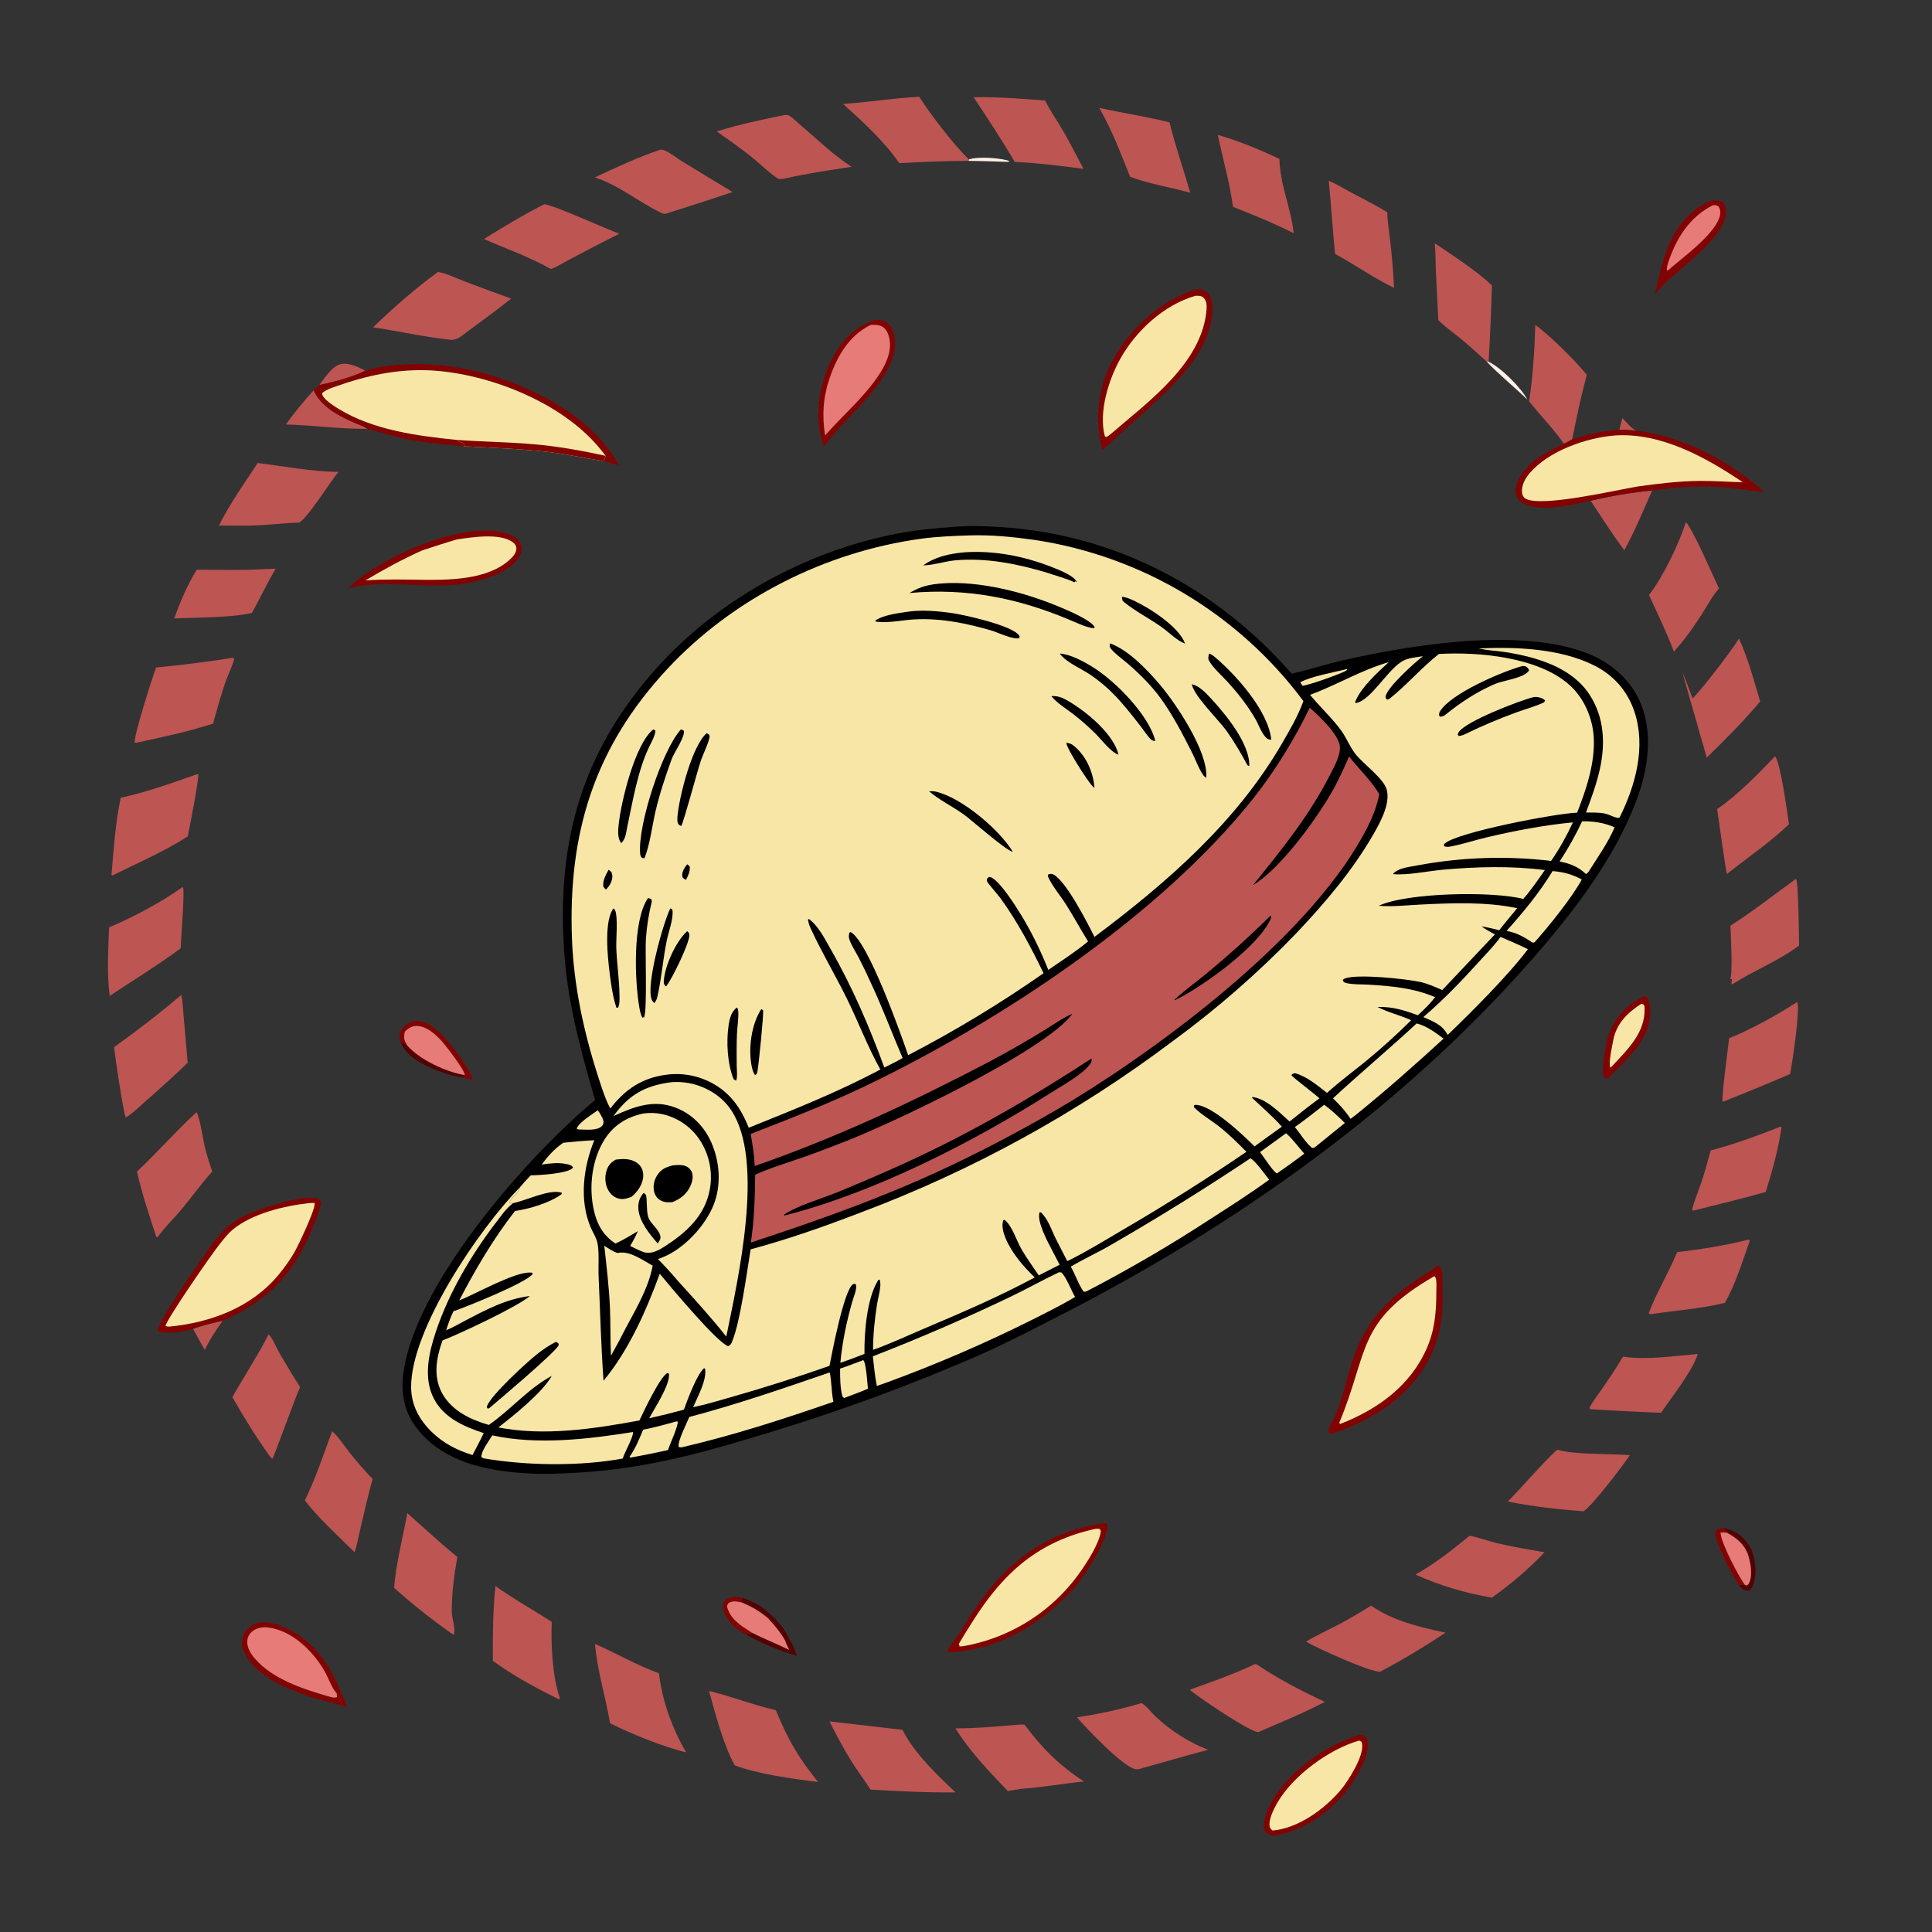 <?xml version="1.0" encoding="utf-8" ?>
<svg xmlns="http://www.w3.org/2000/svg" xmlns:xlink="http://www.w3.org/1999/xlink" width="200" height="200">
	<rect width="100%" height="100%" fill="#333333" stroke="none"/>
	<path fill="#FEFEFE" fill-opacity="0" transform="scale(0.195 0.195)" d="M0 0L1024 0L1024 1024L0 1024L0 0Z"/>
	<path fill="#BD5553" transform="scale(0.195 0.195)" d="M859.666 228.095L861.272 221.915C863.152 223.818 866.121 227.733 868.654 228.565C865.625 228.529 862.749 227.996 859.666 228.095Z"/>
	<path fill="#FCF0E9" transform="scale(0.195 0.195)" d="M514.409 84.62C519.32 82.958 531.85 83.81 536.628 85.733L535.795 85.507L535.163 85.943Q524.627 85.532 514.083 85.392L514.409 84.62Z"/>
	<path fill="#FCF0E9" transform="scale(0.195 0.195)" d="M789.111 191.838L790.26 192.042C796.776 195.125 807.405 205.653 810.811 212.092C803.674 205.223 795.919 199.044 789.111 191.838Z"/>
	<path fill="#530102" transform="scale(0.195 0.195)" d="M915.217 811.147C922.029 812.985 925.765 815.68 929.399 821.838L927.637 824.365C925.3 819.148 921.624 816.375 916.774 813.667L915.217 811.147Z"/>
	<path fill="#810402" transform="scale(0.195 0.195)" d="M181.219 898.996C182.615 901.321 183.44 903.835 184.354 906.375C178.963 904.649 173.582 903.213 168.073 901.917C168.137 901.806 168.222 901.704 168.265 901.583C168.488 900.955 168.455 900.571 168.814 899.964C169.108 900.018 169.406 900.055 169.696 900.126C170.734 900.382 171.277 900.643 172.348 900.401C172.619 900.34 172.888 900.268 173.158 900.202C175.025 900.663 177.096 901.631 178.899 900.931L178.792 899.049L180.353 900.761C180.628 900.159 180.913 899.582 181.219 898.996Z"/>
	<path fill="#530102" transform="scale(0.195 0.195)" d="M929.399 821.838C932.028 827.739 932.921 835.66 930.488 841.833C930.018 843.026 929.507 843.657 928.43 844.39C926.783 844.453 925.894 844.299 924.663 843.139C924.057 842.568 923.491 841.945 922.947 841.315L926.313 841.356L927.044 841.692C927.768 841.347 928.013 841.389 928.405 840.639C930.718 836.212 929.259 828.786 927.637 824.365L929.399 821.838Z"/>
	<path fill="#810402" transform="scale(0.195 0.195)" d="M396.356 867.823C393.053 866.285 389.766 863.938 387.433 861.147C385.43 858.749 383.451 855.01 384.033 851.758C384.256 850.518 384.715 849.567 385.806 848.874C388.166 847.374 391.489 847.65 394.071 848.222L393.659 850.661C391.456 850.268 388.892 849.619 386.893 850.977C386.176 851.464 386.22 852.017 385.994 852.799C386.799 857.191 390.533 860.948 394.094 863.414C395.731 864.548 397.432 865.584 399.082 866.699L398.576 867.695L396.929 867.35L396.356 867.823Z"/>
	<path fill="#530102" transform="scale(0.195 0.195)" d="M212.616 553.126L216.287 555.095C222.894 562.65 236.878 569.091 246.726 570.721L245.893 572.065C239.981 571.355 233.553 568.971 228.108 566.584C221.726 563.786 215.28 559.9 212.616 553.126Z"/>
	<path fill="#810402" transform="scale(0.195 0.195)" d="M922.947 841.315C918.547 834.201 914.089 825.576 911.37 817.662C910.776 815.932 910.186 814.303 911.025 812.569C912.281 811.35 913.57 811.347 915.217 811.147L916.774 813.667C915.681 813.624 914.243 813.363 913.228 813.755C913.319 813.904 913.456 814.033 913.502 814.201C913.574 814.463 913.529 814.745 913.575 815.012C914.509 820.441 922.957 836.879 926.313 841.356L922.947 841.315Z"/>
	<path fill="#BD5553" transform="scale(0.195 0.195)" d="M102.473 705.443C107.46 703.593 112.999 702.303 118.191 701.167C114.69 706.129 111.315 711.117 108.745 716.635C106.454 712.998 104.653 709.132 102.473 705.443Z"/>
	<path fill="#BD5553" transform="scale(0.195 0.195)" d="M169.541 204.406C172.351 200.774 176.12 194.416 180.89 193.306C184.824 192.391 190.551 194.82 193.876 196.82C186.645 200.36 177.415 202.731 169.541 204.406Z"/>
	<path fill="#810402" transform="scale(0.195 0.195)" d="M214.236 545.141C216.223 543.174 218.744 541.973 221.587 541.995C226.931 542.036 232.647 547.01 236.108 550.798C240.536 555.644 248.557 566.366 250.91 572.537L250.53 573.052C248.913 572.85 247.456 572.524 245.893 572.065L246.726 570.721C246.809 568.204 237.029 555.629 234.979 553.272C231.629 549.42 226.737 544.838 221.36 544.674C218.601 544.591 216.874 545.809 214.939 547.62C214.252 550.423 214.334 551.867 215.84 554.364L216.287 555.095L212.616 553.126C212.381 552.314 212.152 551.527 212.079 550.681C211.872 548.253 212.675 546.915 214.236 545.141Z"/>
	<path fill="#530102" transform="scale(0.195 0.195)" d="M394.071 848.222C397.602 849.618 403.547 851.721 406.102 854.634C411.184 858.477 416.314 863.837 418.753 869.822C420.765 872.236 421.945 876.137 423.148 879.016C414.156 876.508 404.398 872.51 396.356 867.823L396.929 867.35L398.576 867.695L399.082 866.699C405.59 870.013 412.387 872.643 418.927 875.852C418.255 874.301 417.256 872.554 416.82 870.942C414.327 866.554 411.325 863.046 407.963 859.303C403.489 855.421 399.122 852.907 393.659 850.661L394.071 848.222Z"/>
	<path fill="#E67B78" transform="scale(0.195 0.195)" d="M926.313 841.356C922.957 836.879 914.509 820.441 913.575 815.012C913.529 814.745 913.574 814.463 913.502 814.201C913.456 814.033 913.319 813.904 913.228 813.755C914.243 813.363 915.681 813.624 916.774 813.667C921.624 816.375 925.3 819.148 927.637 824.365C929.259 828.786 930.718 836.212 928.405 840.639C928.013 841.389 927.768 841.347 927.044 841.692L926.313 841.356Z"/>
	<path fill="#E67B78" transform="scale(0.195 0.195)" d="M399.082 866.699C397.432 865.584 395.731 864.548 394.094 863.414C390.533 860.948 386.799 857.191 385.994 852.799C386.22 852.017 386.176 851.464 386.893 850.977C388.892 849.619 391.456 850.268 393.659 850.661C399.122 852.907 403.489 855.421 407.963 859.303C411.325 863.046 414.327 866.554 416.82 870.942C417.256 872.554 418.255 874.301 418.927 875.852C412.387 872.643 405.59 870.013 399.082 866.699Z"/>
	<path fill="#BD5553" transform="scale(0.195 0.195)" d="M151.737 225.35C156.357 218.949 161.221 213.011 166.518 207.171C170.399 215.896 179.549 220.652 187.828 224.293C190.147 225.313 192.934 226.156 194.989 227.634C180.661 227.884 166.099 225.673 151.737 225.35Z"/>
	<path fill="#810402" transform="scale(0.195 0.195)" d="M168.073 901.917C154.796 897.594 136.543 890.947 129.836 877.522C128.42 874.688 127.849 871.52 128.965 868.479C130.015 865.617 132.426 863.264 135.237 862.125C140.433 860.019 146.78 861.975 151.662 864.187C166.61 870.96 175.478 884.043 181.219 898.996C180.913 899.582 180.628 900.159 180.353 900.761L178.792 899.049C178.633 898.86 178.469 898.673 178.313 898.481C175.891 895.51 174.375 890.848 172.44 887.433C166.413 876.802 155.529 865.969 142.92 864.057C139.785 863.582 136.57 863.988 134.019 865.994C132.521 867.172 131.555 868.807 131.323 870.708C130.892 874.243 132.876 877.613 135.066 880.212C144.234 891.089 159.998 896.326 173.158 900.202C172.888 900.268 172.619 900.34 172.348 900.401C171.277 900.643 170.734 900.382 169.696 900.126C169.406 900.055 169.108 900.018 168.814 899.964C168.455 900.571 168.488 900.955 168.265 901.583C168.222 901.704 168.137 901.806 168.073 901.917Z"/>
	<path fill="#E67B78" transform="scale(0.195 0.195)" d="M214.939 547.62C216.874 545.809 218.601 544.591 221.36 544.674C226.737 544.838 231.629 549.42 234.979 553.272C237.029 555.629 246.809 568.204 246.726 570.721C236.878 569.091 222.894 562.65 216.287 555.095L215.84 554.364C214.334 551.867 214.252 550.423 214.939 547.62Z"/>
	<path fill="#BD5553" transform="scale(0.195 0.195)" d="M844.425 265.799C854.992 263.363 866.276 261.381 877.071 260.414C872.388 271.088 867.868 281.83 862.319 292.093C855.905 283.664 850.275 274.625 844.425 265.799Z"/>
	<path fill="#810402" transform="scale(0.195 0.195)" d="M872.303 528.926C873.069 528.834 873.45 528.92 874.188 529.094C875.791 530.698 875.959 534.802 876.026 536.987C876.48 551.627 863.305 562.601 853.988 572.158C853.656 572.327 852.853 572.486 852.483 572.588L851.538 572.036C849.902 567.6 852.421 554.482 853.878 549.701C856.747 540.285 863.833 533.495 872.303 528.926Z"/>
	<path fill="#F8E6A6" transform="scale(0.195 0.195)" d="M871.264 532.909L872.453 533.174C872.872 533.901 873.035 534.026 873.067 534.899C873.558 548.528 863.857 557.22 855.343 566.483L854.893 566.739C853.752 564.687 855.938 554.69 856.483 551.955C858.228 543.205 864.111 537.557 871.264 532.909Z"/>
	<path fill="#810402" transform="scale(0.195 0.195)" d="M908.16 106.566C910.074 106.339 912.758 106.007 914.376 107.285C915.895 108.487 916.295 110.647 916.318 112.478C916.483 125.457 891.999 142.18 883.13 151.067L878.589 156.116C880.442 148.152 882.08 139.932 885.059 132.296C889.614 120.618 896.583 111.699 908.16 106.566Z"/>
	<path fill="#E67B78" transform="scale(0.195 0.195)" d="M909.447 108.899C910.872 108.867 911.102 108.92 912.349 109.609C913.099 111.004 913.387 112.031 913.19 113.631C912.055 122.842 894.749 135.666 887.634 141.664C886.88 142.465 886.228 143.06 885.29 143.639L884.823 143.24C884.886 141.693 885.25 140.336 885.749 138.88C890.134 126.077 897.136 115.025 909.447 108.899Z"/>
	<path fill="#810402" transform="scale(0.195 0.195)" d="M193.876 196.82C199.217 194.922 205.238 194.204 210.862 193.725C235.738 191.608 261.01 197.282 283.444 208.035C301.127 216.511 319.106 229.284 328.501 246.977L319.922 244.705C321.147 243.734 321.086 243.521 321.488 241.983C320.421 240.489 319.235 239.054 318.057 237.645C298.49 214.234 262.303 199.582 232.486 196.915C214.834 195.336 197.674 198.492 181.037 204.227C177.791 205.346 173.765 206.383 171.104 208.603C171.087 209.646 171.118 209.917 171.793 210.784C173.771 213.325 177.316 215.575 180.057 217.235C198.353 228.311 221.474 231.418 242.344 233.513C242.546 233.645 242.745 233.784 242.951 233.909C243.826 234.442 244.611 234.693 245.53 235.087C246.247 235.395 246.024 235.336 246.65 236.091L246.137 236.882C238.268 236.036 230.396 235.654 222.568 234.388C213.205 232.875 204.104 230.2 194.989 227.634C192.934 226.156 190.147 225.313 187.828 224.293C179.549 220.652 170.399 215.896 166.518 207.171C167.49 206.212 168.524 205.318 169.541 204.406C177.415 202.731 186.645 200.36 193.876 196.82Z"/>
	<path fill="#E67B78" transform="scale(0.195 0.195)" d="M173.158 900.202C159.998 896.326 144.234 891.089 135.066 880.212C132.876 877.613 130.892 874.243 131.323 870.708C131.555 868.807 132.521 867.172 134.019 865.994C136.57 863.988 139.785 863.582 142.92 864.057C155.529 865.969 166.413 876.802 172.44 887.433C174.375 890.848 175.891 895.51 178.313 898.481C178.469 898.673 178.633 898.86 178.792 899.049L178.899 900.931C177.096 901.631 175.025 900.663 173.158 900.202Z"/>
	<path fill="#BD5553" transform="scale(0.195 0.195)" d="M138.549 302.217L146.373 301.899C141.815 309.524 138.076 317.603 133.765 325.368C124.294 327.595 110.451 327.679 100.495 328.051L92.497 328.307C95.579 319.737 99.573 310.102 104.5 302.431C115.832 302.483 127.231 302.817 138.549 302.217Z"/>
	<path fill="#BD5553" transform="scale(0.195 0.195)" d="M646.497 71.631C656.418 74.312 669.791 79.848 679.208 84.368C679.4 97.792 685.453 110.604 686.767 123.835C676.306 118.465 665.454 114.172 654.56 109.783C652.832 96.955 649.129 84.305 646.497 71.631Z"/>
	<path fill="#BD5553" transform="scale(0.195 0.195)" d="M815.045 172.461C823.023 178.307 835.926 191.093 842.378 198.953C839.487 209.708 836.781 222.327 834.628 233.248C833.187 234.046 831.753 234.902 830.25 235.575C824.656 227.588 817.82 220.672 811.777 213.051C813.711 200.229 814.68 185.43 815.045 172.461Z"/>
	<path fill="#BD5553" transform="scale(0.195 0.195)" d="M901.178 718.81L901.249 719.097C898.132 728.334 887.503 741.541 881.822 750Q862.982 749.291 844.167 748.077L843.785 747.4C845.608 743.771 848.418 740.304 850.725 736.946C854.507 731.442 858.184 725.929 861.626 720.205C874.226 722.074 888.522 719.849 901.178 718.81Z"/>
	<path fill="#BD5553" transform="scale(0.195 0.195)" d="M583.56 57.294C595.974 59.992 608.493 61.889 620.858 64.928C623.871 77.501 628.361 89.849 631.828 102.329C621.337 99.349 610.15 97.722 599.958 93.852C594.907 81.395 590.328 68.972 583.56 57.294Z"/>
	<path fill="#BD5553" transform="scale(0.195 0.195)" d="M705.394 95.971C709.264 97.561 713.048 99.947 716.75 101.919C723.348 105.432 730.113 108.767 736.471 112.696C736.564 117.852 737.491 123.158 738.047 128.295Q739.49 140.526 740.051 152.829C729.737 147.895 719.035 140.381 708.743 134.769C707.432 121.864 706.684 108.889 705.394 95.971Z"/>
	<path fill="#BD5553" transform="scale(0.195 0.195)" d="M945.368 598.041L945.707 598.628C944.129 610.015 940.795 621.828 937.364 632.799C924.591 636.37 911.595 639.501 898.726 642.72L898.323 642.1C899.523 637.152 901.64 632.315 903.26 627.481C905.102 621.98 906.59 616.338 908.159 610.753C920.819 607.36 933.195 602.871 945.368 598.041Z"/>
	<path fill="#BD5553" transform="scale(0.195 0.195)" d="M761.626 129.113C770.62 135.22 784.597 144.179 792.039 151.605Q791.43 171.836 790.26 192.042L789.111 191.838C784.833 187.981 780.594 184.04 776.15 180.374C772.405 177.283 768.332 174.439 764.773 171.146L764.891 171.258L763.552 169.903L762.249 143.495C762.04 138.74 762.189 133.833 761.626 129.113Z"/>
	<path fill="#BD5553" transform="scale(0.195 0.195)" d="M923.15 338.98C927.923 349.129 931.154 361.568 934.436 372.348C925.672 382.877 915.875 392.619 906.071 402.169C905.101 398.553 903.975 394.966 902.919 391.373C901.947 387.561 893.181 357.508 893.215 357.05C895.131 361.581 896.819 366.184 898.521 370.798C903.261 366.295 919.749 344.812 923.15 338.98Z"/>
	<path fill="#BD5553" transform="scale(0.195 0.195)" d="M142.642 708.313C145.075 711.111 146.907 715.801 148.796 719.101Q153.901 727.858 159.327 736.421C157.084 740.805 145.306 773.986 144.516 774.575L142.963 772.709C135.899 762.836 129.37 752.244 123.362 741.695C129.695 730.473 136.746 719.82 142.642 708.313Z"/>
	<path fill="#BD5553" transform="scale(0.195 0.195)" d="M953.44 466.541C954.793 468.204 954.986 497.378 955.09 501.92C944.299 510.067 931.198 515.166 919.781 522.433L919.205 522.462C919.121 521.548 919.319 520.72 919.46 519.813L918.453 519.758C919.978 517.973 918.842 495.411 918.624 491.43C930.748 483.71 941.803 474.93 953.44 466.541Z"/>
	<path fill="#BD5553" transform="scale(0.195 0.195)" d="M780.119 815.329C784.822 816.078 789.899 818.075 794.615 819.194C802.98 821.179 811.482 822.581 819.954 824.024C811.785 832.819 801.777 841.118 792.041 848.149C777.896 845.756 764.524 841.766 751.443 835.895C761.867 830.071 770.899 822.844 780.119 815.329Z"/>
	<path fill="#BD5553" transform="scale(0.195 0.195)" d="M176.306 759.793C179.801 762.806 182.809 767.608 185.687 771.243C189.534 776.101 193.533 780.694 197.816 785.172C195.374 793.887 193.375 802.778 191.303 811.588C190.342 815.676 189.624 820.011 188.255 823.978L186.055 821.928C177.852 813.836 168.875 805.621 161.818 796.518C167.592 784.841 171.765 772.01 176.306 759.793Z"/>
	<path fill="#BD5553" transform="scale(0.195 0.195)" d="M606.027 904.103C608.773 905.726 611.596 909.579 614.036 911.811Q617.014 914.549 620.229 917.005Q623.445 919.46 626.87 921.612Q630.296 923.764 633.904 925.594Q637.511 927.425 641.271 928.919C629.502 932.052 617.796 935.499 606.058 938.754C605.252 938.97 604.303 939.282 603.467 939.291C597.302 939.357 576.091 916.868 571.736 911.658Q589.161 909.15 606.027 904.103Z"/>
	<path fill="#BD5553" transform="scale(0.195 0.195)" d="M928.163 658.091L928.63 658.167L928.846 658.899C924.976 669.653 921.369 681.719 915.682 691.638C902.878 694.829 889.067 695.672 876.003 697.731L875.227 697.149C879.424 686.109 885.805 675.746 890.333 664.735C903.079 663.189 915.709 661.259 928.163 658.091Z"/>
	<path fill="#BD5553" transform="scale(0.195 0.195)" d="M350.453 79.516C351.191 79.453 351.716 79.455 352.447 79.711C355.377 80.739 359.027 83.771 361.787 85.461L388.873 101.946C377.154 105.944 365.253 109.678 353.456 113.465C352.583 113.5 351.951 113.415 351.151 113.04C338.973 107.324 329.144 98.582 315.8 94.181C327.097 88.888 338.611 83.465 350.453 79.516Z"/>
	<path fill="#BD5553" transform="scale(0.195 0.195)" d="M288.949 108.423C293.274 108.584 321.65 121.466 328.768 124.103Q311.815 132.555 295.207 141.665C294.297 142.152 293.414 142.493 292.438 142.826C281.287 136.409 268.683 132.092 256.896 126.891C267.3 120.394 278.009 113.965 288.949 108.423Z"/>
	<path fill="#BD5553" transform="scale(0.195 0.195)" d="M894.984 277.246C898.577 280.575 909.543 306.13 912.566 312.376C909.333 315.958 906.956 320.517 904.38 324.588C900.212 331.175 895.876 337.587 890.75 343.477L888.626 345.932C884.74 335.711 879.979 325.805 875.404 315.879C883.006 306.056 891.137 289.045 894.984 277.246Z"/>
	<path fill="#BD5553" transform="scale(0.195 0.195)" d="M953.939 532.015L954.171 532.219C955.631 536.136 951.522 564.321 950.293 570.194Q932.491 577.808 914.495 584.952C913.709 583.297 917.561 555.119 917.936 551.165C929.093 546.769 943.823 538.58 953.939 532.015Z"/>
	<path fill="#BD5553" transform="scale(0.195 0.195)" d="M826.602 769.593C835.827 772.34 854.747 771.662 865.238 772.491C862.442 776.881 843.863 801.391 840.378 802.293C827.197 801.254 813.375 799.77 800.432 797.105C809.273 788.131 817.475 778.204 826.602 769.593Z"/>
	<path fill="#BD5553" transform="scale(0.195 0.195)" d="M216.232 803.278C225.126 811.121 233.561 819.094 242.831 826.551C241.049 835.939 239.845 845.762 239.826 855.316C239.818 858.862 242.002 864.779 240.943 867.799L239.717 867.164Q223.777 855.941 209.237 842.955C210.064 830.708 213.981 815.659 216.232 803.278Z"/>
	<path fill="#BD5553" transform="scale(0.195 0.195)" d="M416.218 61.124C416.778 61.043 417.836 60.913 418.384 61.141C420.545 62.04 423.531 65.242 425.393 66.801C433.807 73.844 442.87 82.769 452.098 88.528C440.214 90.377 428.289 92.08 416.562 94.781C416.247 94.837 415.932 94.895 415.617 94.947C414.819 95.079 413.805 95.186 413.054 94.811C410.188 93.383 401.718 85.473 398.56 82.976C392.726 78.363 386.61 74.098 380.552 69.788C392.161 66.088 404.286 63.539 416.218 61.124Z"/>
	<path fill="#BD5553" transform="scale(0.195 0.195)" d="M516.86 51.625C529.489 51.353 542.269 52.419 554.853 53.377C557.479 58.843 561.171 63.993 564.235 69.241C568.118 75.891 571.562 82.871 575.212 89.656C563.127 88.003 550.861 86.53 538.678 85.944C531.809 74.231 524.368 62.933 516.86 51.625Z"/>
	<path fill="#BD5553" transform="scale(0.195 0.195)" d="M263.008 842.018C272.72 848.828 282.89 854.636 292.905 860.952C292.412 872.728 293.259 889.86 297.03 900.872C297.088 901.04 297.15 901.207 297.21 901.375L296.764 902.145C284.639 896.143 272.55 889.663 261.617 881.654C261.635 868.531 261.586 855.066 263.008 842.018Z"/>
	<path fill="#BD5553" transform="scale(0.195 0.195)" d="M488.016 51.397C493.406 60.072 507.149 77.934 514.409 84.62L514.083 85.392C501.812 85.43 489.627 85.999 477.375 86.591C469.269 74.812 458.092 64.74 447.565 55.175C461.066 54.283 474.478 52.027 488.016 51.397Z"/>
	<path fill="#BD5553" transform="scale(0.195 0.195)" d="M727.873 852.383C739.6 860.562 753.595 863.754 767.348 866.736Q750.535 877.983 732.676 887.482C727.765 887.834 698.825 874.852 693.368 871.523C698.643 868.179 704.595 865.58 710.143 862.686C716.218 859.516 722.066 856.014 727.873 852.383Z"/>
	<path fill="#BD5553" transform="scale(0.195 0.195)" d="M539.118 915.707C540.633 915.487 542.311 915.554 543.849 915.505C552.9 927.71 562.61 937.527 575.502 945.733C564.505 946.787 553.644 948.844 542.594 949.597C540.052 949.92 537.532 950.369 535.006 950.8C524.967 940.265 514.935 929.96 507.215 917.529C517.858 917.567 528.519 916.592 539.118 915.707Z"/>
	<path fill="#BD5553" transform="scale(0.195 0.195)" d="M666.24 883.404C667.132 883.539 666.856 883.395 667.556 883.862C679.05 891.523 690.81 897.614 703.307 903.451C692.213 909.392 680.141 914.175 668.629 919.279C668.457 919.345 668.294 919.442 668.114 919.477C664.496 920.168 635.854 900.808 631.635 897.056C643.322 892.791 654.99 888.755 666.24 883.404Z"/>
	<path fill="#BD5553" transform="scale(0.195 0.195)" d="M942.369 401.443C945.354 405.582 948.775 431.092 949.701 437.565C939.82 447.037 928.053 455.043 917.321 463.553L916.906 464.05C916.181 463.411 912.211 433.258 911.579 429.493C922.718 421.896 933.06 411.136 942.369 401.443Z"/>
	<path fill="#BD5553" transform="scale(0.195 0.195)" d="M96.888 470.963L97.209 471.262C98.049 474.607 96.063 497.662 95.959 503.407C84.377 512.009 70.37 520.642 58.237 528.692C56.642 516.946 57.501 504.138 57.898 492.321C71.261 486.645 84.988 479.304 96.888 470.963Z"/>
	<path fill="#BD5553" transform="scale(0.195 0.195)" d="M136.811 245.79C151.106 247.535 165.185 250.35 179.642 250.539C175.14 256.078 163.489 274.71 158.894 277.412C151.829 277.614 144.741 278.474 137.677 278.843C130.556 279.214 123.361 279.042 116.231 278.999C121.953 267.525 129.729 256.479 136.811 245.79Z"/>
	<path fill="#BD5553" transform="scale(0.195 0.195)" d="M104.342 590.449C106.222 593.531 107.898 605.629 108.971 609.829C110.019 613.93 111.309 617.931 112.677 621.933C106.907 628.286 101.762 635.547 96.243 642.157C92.284 646.9 87.592 651.272 84.035 656.304L83.643 656.865L82.98 656.583C79.109 645.088 75.464 633.777 72.69 621.966C83.58 611.779 93.34 600.475 104.342 590.449Z"/>
	<path fill="#BD5553" transform="scale(0.195 0.195)" d="M315.887 872.724C327.326 877.732 337.989 884.031 349.831 888.29C351.4 902.613 356.978 917.89 364.256 930.261C352.817 927.615 334.374 920.207 323.834 914.781C321.521 900.7 317.025 887.013 315.887 872.724Z"/>
	<path fill="#BD5553" transform="scale(0.195 0.195)" d="M376.389 897.668C388.303 900.553 399.813 905.11 411.825 907.863C418.652 924.027 423.233 932.15 434.256 945.972C421.157 944.424 402.13 941.795 390.034 937.149C383.907 925.977 379.829 910.042 376.389 897.668Z"/>
	<path fill="#BD5553" transform="scale(0.195 0.195)" d="M440.354 913.844L479.113 918.326C485.103 930.426 497.505 942.344 507.267 951.514C492.155 951.685 477.243 950.914 462.157 950.064C458.877 944.92 455.163 940.045 451.91 934.866C447.652 928.086 444.013 920.958 440.354 913.844Z"/>
	<path fill="#BD5553" transform="scale(0.195 0.195)" d="M96.288 528.168C97.064 532.07 97.177 536.305 97.54 540.274Q98.646 552.238 99.62 564.214C92.289 571.25 84.824 578.029 77.17 584.711C73.883 587.581 70.535 591.011 66.794 593.259L66.386 592.31C63.866 580.247 62.204 568.123 60.531 555.924Q78.972 542.771 96.288 528.168Z"/>
	<path fill="#BD5553" transform="scale(0.195 0.195)" d="M232.507 144.396C236.795 144.977 241.872 147.58 245.989 149.133Q258.62 153.966 271.355 158.518C263.63 164.753 255.312 170.661 247.347 176.608C244.349 178.846 242.333 180.89 238.387 180.309C224.834 178.776 211.53 175.802 198.06 173.759C208.681 163.49 220.535 153.064 232.507 144.396Z"/>
	<path fill="#810402" transform="scale(0.195 0.195)" d="M721.403 921.03C722.497 920.939 723.313 921.01 724.26 921.643C725.361 922.378 725.92 923.221 726.125 924.512C727.216 931.393 720.82 942.404 716.994 947.824C707.343 961.496 692.605 971.855 676.033 974.661C675.254 974.423 674.484 974.191 673.751 973.83C672.368 973.148 671.49 972.286 671.092 970.736C670.169 967.147 672.708 961.054 674.394 957.796C683.222 940.739 703.44 926.721 721.403 921.03Z"/>
	<path fill="#F8E6A6" transform="scale(0.195 0.195)" d="M721.585 924.02L722.669 924.558C722.918 925.059 722.959 925.069 723.072 925.715C724.219 932.227 715.646 945.65 711.544 950.495C703.052 960.524 688.98 970.665 675.536 971.778C674.736 971.13 674.196 970.573 674.015 969.508C673.397 965.87 676.23 960.298 678.033 957.145C686.296 942.701 705.696 928.458 721.585 924.02Z"/>
	<path fill="#BD5553" transform="scale(0.195 0.195)" d="M104.641 410.989L105.165 411.105C105.921 412.536 100.519 440.032 99.69 443.99C87.265 452.051 73.071 458.126 59.781 464.695L59.176 464.551C60.351 450.863 61.257 436.935 64.073 423.473C77.814 420.6 91.397 415.611 104.641 410.989Z"/>
	<path fill="#810402" transform="scale(0.195 0.195)" d="M465.334 169.613C467.528 169.835 469.752 170.305 471.472 171.772C474.055 173.974 474.871 177.455 475.131 180.704C476.583 198.856 452.433 218.649 441.549 231.836L437.321 237.063Q437.003 236.23 436.739 235.379C432.192 220.671 434.714 203.623 441.89 190.173C447.313 180.01 454.172 173.039 465.334 169.613Z"/>
	<path fill="#E67B78" transform="scale(0.195 0.195)" d="M462.189 172.511C464.579 172.389 467.079 172.313 469.076 173.854C471.318 175.584 472.28 179.333 472.455 182.015C473.452 197.309 452.318 215.593 442.562 226.199L438.014 231.129C436.304 220.644 436.976 210.711 440.461 200.632C444.468 189.04 450.826 178.007 462.189 172.511Z"/>
	<path fill="#BD5553" transform="scale(0.195 0.195)" d="M123.658 349.198L123.901 349.238C124.015 349.459 124.208 349.655 124.242 349.902C124.385 350.912 121.127 358.266 120.518 359.874C117.537 367.747 115.392 376.07 113.084 384.163C99.64 388.512 85.966 391.351 72.189 394.355L71.558 394.269C70.849 391.052 80.808 359.756 82.865 354.36Q103.34 352.405 123.658 349.198Z"/>
	<path fill="#810402" transform="scale(0.195 0.195)" d="M233.526 285.768C244.146 282.582 261.759 278.986 272.191 284.497C274.21 285.564 276.008 287.208 276.663 289.456C277.3 291.646 276.782 293.909 275.623 295.827C271.034 303.424 258.234 307.516 250.067 309.211C228.653 313.656 206.051 306.972 184.941 312.278C192.693 303.667 215.121 291.768 226.385 288.283C228.685 287.214 231.11 286.523 233.526 285.768Z"/>
	<path fill="#F8E6A6" transform="scale(0.195 0.195)" d="M242.553 286.374C250.426 285.21 265.431 282.815 272.165 287.824C273.129 288.541 273.981 289.54 274.103 290.78C274.3 292.778 273.072 294.612 271.745 295.982C260.501 307.591 239.983 307.946 224.96 307.789C214.573 307.681 204.369 307.369 193.996 308.121C203.818 302.244 213.596 296.946 224.031 292.232C230.204 290.22 236.316 288.189 242.553 286.374Z"/>
	<path fill="#810402" transform="scale(0.195 0.195)" d="M585.34 808.674C586.207 808.54 586.568 808.55 587.4 808.689C587.626 809.098 587.755 809.259 587.811 809.782C588.547 816.721 576.029 836.369 571.374 841.715C554.336 861.284 531.595 875.426 505.381 877.126L503.167 876.97L502.787 876.501C504.188 873.62 506.424 871.364 508.178 868.702C512.416 862.266 516.265 855.607 520.817 849.372C537.274 826.826 557.625 812.907 585.34 808.674Z"/>
	<path fill="#F8E6A6" transform="scale(0.195 0.195)" d="M581.478 811.625C582.424 811.504 583.025 811.526 583.948 811.77L584.395 812.907C583.647 819.238 576.959 829.636 573.198 834.872Q572.522 835.824 571.822 836.76Q571.123 837.695 570.401 838.614Q569.68 839.532 568.936 840.433Q568.192 841.333 567.426 842.215Q566.661 843.097 565.874 843.961Q565.087 844.824 564.28 845.668Q563.472 846.512 562.644 847.336Q561.816 848.16 560.969 848.964Q560.121 849.767 559.254 850.55Q558.387 851.333 557.502 852.095Q556.616 852.856 555.712 853.596Q554.808 854.336 553.887 855.053Q552.965 855.771 552.026 856.466Q551.088 857.161 550.132 857.833Q549.177 858.505 548.205 859.153Q547.234 859.802 546.247 860.427Q545.26 861.051 544.258 861.652Q543.256 862.252 542.24 862.828Q541.224 863.404 540.194 863.956Q539.164 864.507 538.121 865.033Q537.078 865.559 536.023 866.059Q534.968 866.559 533.9 867.034Q532.833 867.509 531.755 867.957Q530.676 868.406 529.587 868.828Q528.498 869.25 527.399 869.646Q526.3 870.042 525.192 870.41Q524.084 870.779 522.967 871.121Q521.85 871.463 520.725 871.777Q519.6 872.092 518.468 872.379Q517.335 872.666 516.197 872.925Q515.058 873.185 513.913 873.416Q512.768 873.648 511.618 873.852C510.549 873.994 509.742 874.179 508.711 873.789L509.487 873.891L508.945 872.845C511.466 868.478 514.171 864.193 516.879 859.94C533.031 834.568 551.481 818.234 581.478 811.625Z"/>
	<path fill="#810402" transform="scale(0.195 0.195)" d="M635.077 153.55C637.338 153.433 639.236 153.599 640.966 155.245C643.379 157.539 643.626 161.407 643.593 164.522C643.287 193.148 607.373 217.457 588.836 235.781L585.281 238.896Q584.866 237.402 584.524 235.89Q584.182 234.379 583.914 232.852Q583.645 231.325 583.451 229.787Q583.257 228.249 583.137 226.704Q583.017 225.158 582.973 223.609Q582.928 222.059 582.958 220.51Q582.989 218.96 583.094 217.413Q583.199 215.867 583.379 214.327Q583.559 212.787 583.813 211.258Q584.068 209.729 584.395 208.214Q584.723 206.699 585.124 205.202Q585.525 203.704 585.998 202.228Q586.471 200.752 587.015 199.3Q587.558 197.848 588.172 196.425Q588.785 195.001 589.466 193.609Q590.148 192.217 590.896 190.859C599.983 174.129 616.669 159.046 635.077 153.55Z"/>
	<path fill="#F8E6A6" transform="scale(0.195 0.195)" d="M634.651 157.025C636.216 156.961 637.955 156.93 639.095 158.208C640.645 159.946 640.676 162.4 640.49 164.589C638.101 192.791 609.769 213.065 590.045 230.082C589.033 230.951 588.298 231.541 587.046 232.056L586.463 231.367C583.206 218.686 588.495 201.743 594.606 190.701C602.923 175.671 617.913 161.797 634.651 157.025Z"/>
	<path fill="#810402" transform="scale(0.195 0.195)" d="M763.443 671.851C764.263 672.464 764.747 672.71 765.103 673.713C766.003 676.25 765.759 679.962 765.831 682.671C766.172 695.583 765.541 707.203 759.849 719.023C749.171 741.199 730.14 753.175 707.631 760.971L705.996 760.941L705.318 760.156C705.307 759.709 705.276 759.473 705.348 759.05C705.732 756.818 707.886 753.791 708.822 751.549C710.216 748.212 711.405 744.736 712.478 741.281C714.633 734.347 716.268 727.227 718.656 720.372C727.144 696.004 742.539 685.113 763.443 671.851Z"/>
	<path fill="#F8E6A6" transform="scale(0.195 0.195)" d="M761.468 677.452C761.836 677.863 761.922 677.9 762.153 678.495C762.817 680.202 762.496 683.48 762.502 685.354C762.538 696.037 761.772 705.856 757.44 715.755C748.723 735.672 731.434 748.111 711.712 755.856L711.293 755.822L710.99 755.299C726.923 717 719.895 701.542 761.468 677.452Z"/>
	<path fill="#810402" transform="scale(0.195 0.195)" d="M102.473 705.443C98.112 706.933 90.912 707.943 86.276 707.343C85.036 707.182 84.387 707.039 83.597 706.027C84.396 700.938 109.318 664.246 114.829 657.613C117.739 654.111 121.164 650.656 124.92 648.057C132.228 643 159.929 633.91 168.135 636.165C169.398 636.512 169.826 636.936 170.486 638.019C170.105 642.575 167.26 648.416 165.531 652.753C156.023 676.606 141.53 691.026 118.191 701.167C112.999 702.303 107.46 703.593 102.473 705.443Z"/>
	<path fill="#F8E6A6" transform="scale(0.195 0.195)" d="M164.149 638.698C165.089 638.588 166.024 638.616 166.969 638.616C166.992 638.748 167.031 638.878 167.037 639.011C167.198 642.568 158.529 660.81 156.367 664.656C154.067 668.749 150.987 672.936 148.017 676.568C133.852 693.893 111.974 702.122 90.126 704.231C89.232 704.298 88.67 704.208 87.817 703.936C88.915 699.654 112.124 666.086 116.611 660.498C118.704 657.892 120.9 654.963 123.477 652.822C133.908 644.156 151.029 640.141 164.149 638.698Z"/>
	<path fill="#810402" transform="scale(0.195 0.195)" d="M859.666 228.095C862.749 227.996 865.625 228.529 868.654 228.565C894.027 231.858 917.706 244.537 936.873 261.197C929.022 260.578 921.261 259.139 913.414 258.579C901.217 257.709 889.141 258.707 877.071 260.414C866.276 261.381 854.992 263.363 844.425 265.799C834.717 268.127 820.428 271.499 810.811 268.194C808.403 267.366 806.143 265.911 805.084 263.508C804.116 261.312 804.399 258.899 805.22 256.71C809.235 245.999 820.488 239.986 830.25 235.575C831.753 234.902 833.187 234.046 834.628 233.248C843.037 230.395 850.784 228.689 859.666 228.095Z"/>
	<path fill="#F8E6A6" transform="scale(0.195 0.195)" d="M857.117 231.198C881.583 229.473 905.555 242.733 925.203 256.019C917.584 255.85 909.978 255.233 902.356 255.301C891.269 255.4 880.35 256.729 869.385 258.265C858.695 259.975 817.192 269.752 809.658 264.552C808.6 263.822 808.121 262.69 808.004 261.455C807.645 257.682 809.615 254.027 811.99 251.25C822.161 239.354 841.96 232.443 857.117 231.198Z"/>
	<path fill="#F8E6A6" transform="scale(0.195 0.195)" d="M242.344 233.513C221.474 231.418 198.353 228.311 180.057 217.235C177.316 215.575 173.771 213.325 171.793 210.784C171.118 209.917 171.087 209.646 171.104 208.603C173.765 206.383 177.791 205.346 181.037 204.227C197.674 198.492 214.834 195.336 232.486 196.915C262.303 199.582 298.49 214.234 318.057 237.645C319.235 239.054 320.421 240.489 321.488 241.983C321.086 243.521 321.147 243.734 319.922 244.705C310.719 243.265 301.686 241.219 292.419 240.099C277.081 238.245 261.555 237.759 246.137 236.882L246.65 236.091C246.024 235.336 246.247 235.395 245.53 235.087C244.611 234.693 243.826 234.442 242.951 233.909C242.745 233.784 242.546 233.645 242.344 233.513Z"/>
	<path fill="#810402" transform="scale(0.195 0.195)" d="M242.344 233.513C255.995 234.53 269.722 234.649 283.35 235.83C296.246 236.948 308.857 239.202 321.488 241.983C321.086 243.521 321.147 243.734 319.922 244.705C310.719 243.265 301.686 241.219 292.419 240.099C277.081 238.245 261.555 237.759 246.137 236.882L246.65 236.091C246.024 235.336 246.247 235.395 245.53 235.087C244.611 234.693 243.826 234.442 242.951 233.909C242.745 233.784 242.546 233.645 242.344 233.513Z"/>
	<path transform="scale(0.195 0.195)" d="M506.34 279.701C514.472 278.999 523.216 279.278 531.373 279.811C592.31 283.795 645.648 311.985 685.732 357.62C694.965 355.637 703.936 352.54 713.154 350.466C749.502 342.289 805.83 333.142 841.526 346.397C854.023 351.038 864.794 359.661 870.388 372.005C877.927 388.644 874.942 408.585 868.678 425.103C856.748 456.566 834.507 485.215 812.445 510.265C743.477 588.579 656.293 650.313 563.768 697.803C549.568 705.091 535.375 712.48 520.795 718.985Q493.654 730.864 465.866 741.139Q438.078 751.414 409.738 760.05C374.907 770.694 345.045 779.348 308.255 781.694C298.062 782.344 287.827 782.75 277.627 782.021C257.485 780.582 236.447 776.06 222.675 759.979C215.718 751.855 212.903 742.325 213.849 731.695C218.117 683.73 280.223 613.454 315.94 583.98C308.579 558.917 301.65 533.592 299.676 507.428C295.309 449.541 307.475 402.335 345.678 357.946C378.668 319.614 426.49 292.98 475.973 283.317C486.024 281.355 496.14 280.466 506.34 279.701Z"/>
	<path fill="#F8E6A6" transform="scale(0.195 0.195)" d="M715.09 355.164L715.31 355.365C715.137 355.551 715.002 355.782 714.79 355.923C712.324 357.563 694.219 363.987 691.475 364.032C691.034 363.464 690.655 362.803 690.263 362.199C696.579 358.846 707.866 357.027 715.09 355.164Z"/>
	<path fill="#F8E6A6" transform="scale(0.195 0.195)" d="M317.303 589.421C318.357 590.636 320.02 593.527 320.322 595.048C320.52 596.047 320.294 597.067 319.553 597.794C317.001 600.298 311.623 599.654 308.375 599.636C307.366 599.65 307.066 599.673 306.134 599.212C307.183 595.878 314.459 591.564 317.303 589.421Z"/>
	<path fill="#F8E6A6" transform="scale(0.195 0.195)" d="M458.287 722.045C459.873 723.491 460.426 734.593 460.768 737.251C456.598 739 452.335 740.552 448.111 742.169L447.244 741.413C445.93 736.533 446.01 731.569 445.984 726.552C450.127 725.209 454.204 723.562 458.287 722.045Z"/>
	<path fill="#F8E6A6" transform="scale(0.195 0.195)" d="M682.736 601.606C686.166 604.588 689.361 609.022 692.417 612.455Q685.261 617.893 677.841 622.964C675.289 621.286 671.131 614.388 668.913 611.623L682.736 601.606Z"/>
	<path fill="#F8E6A6" transform="scale(0.195 0.195)" d="M359.218 754.558L359.78 754.696C360.065 757.124 355.537 766.892 354.584 769.804Q344.697 772.025 334.719 773.791L334.466 773.797L334.207 773.353C337.355 768.951 339.358 763.975 341.403 758.996C347.438 757.828 353.297 756.196 359.218 754.558Z"/>
	<path fill="#F8E6A6" transform="scale(0.195 0.195)" d="M702.989 586.49C706.945 589.411 710.454 592.689 713.94 596.15L697.975 609.098C697.517 609.386 697.097 609.366 696.568 609.427C693.112 606.638 690.32 601.793 687.378 598.331C692.718 594.554 697.846 590.528 702.989 586.49Z"/>
	<path fill="#F8E6A6" transform="scale(0.195 0.195)" d="M839.906 436.004C846.163 435.955 851.377 436.703 857.145 439.187C853.709 447.384 848.051 455.214 843.342 462.766C842.848 463.423 842.634 463.597 841.965 464.016C837.722 460.062 833.597 458.459 827.958 457.338C832.487 450.411 836.381 443.494 839.906 436.004Z"/>
	<path fill="#F8E6A6" transform="scale(0.195 0.195)" d="M824.24 462.418C829.965 462.915 834.669 464.146 839.713 466.89C835.014 475.862 821.778 492.337 814.667 500.204C814.212 500.462 814.549 500.305 813.567 500.396C809.148 497.453 805.076 495.094 799.795 494.193C809.123 483.694 816.83 474.468 824.24 462.418Z"/>
	<path fill="#F8E6A6" transform="scale(0.195 0.195)" d="M320.801 661.324C323.059 662.759 325.298 664.435 327.885 665.189C334.097 663.706 341.184 669.016 346.488 671.894C344.487 683.145 337.733 694.784 332.32 704.797Q328.509 712.352 324.347 719.719C323.924 711.196 324.176 702.631 323.795 694.1C323.307 683.163 321.994 672.202 320.801 661.324Z"/>
	<path fill="#F8E6A6" transform="scale(0.195 0.195)" d="M796.606 497.384C801.482 499.479 806.341 501.57 811.115 503.89C800.706 517.779 781.715 536.683 768.885 549.081L768.48 549.342C765.602 543.884 760.94 542.374 755.634 539.916C766.36 530.731 776.167 520.472 785.648 510.028C789.374 505.922 793.346 501.866 796.606 497.384Z"/>
	<path fill="#F8E6A6" transform="scale(0.195 0.195)" d="M752.046 543.312C757.401 544.634 762.012 548.171 766.362 551.37C751.117 565.361 735.833 578.832 719.755 591.876L716.959 593.965C714.256 589.828 711.196 586.479 707.629 583.07C722.215 569.591 737.47 556.831 752.046 543.312Z"/>
	<path fill="#F8E6A6" transform="scale(0.195 0.195)" d="M335.976 760.225L336.071 760.333C336.191 763.007 331.604 770.96 330.573 774.299C307.954 778.49 279.259 778.103 256.615 774.165C256.248 774.031 255.866 773.695 255.543 773.471C255.446 770.275 259.64 764.769 261.351 761.997C285.341 767.204 311.95 764.042 335.976 760.225Z"/>
	<path fill="#F8E6A6" transform="scale(0.195 0.195)" d="M275.849 630.491C275.413 633.875 270.925 635.508 270.533 638.681C271.164 638.684 271.806 638.709 272.437 638.677C268.755 641.398 265.927 645.556 263.164 649.183C250.027 666.424 238.237 686.398 231.375 706.991C227.649 718.175 224.578 731.511 230.381 742.582C235.73 752.788 246.407 757.384 256.799 760.78C254.948 764.719 252.837 768.568 250.847 772.44C242.76 769.962 235.544 766.289 229.405 760.371C222.701 753.907 218.355 746.073 218.251 736.573C217.912 705.812 254.731 651.851 275.849 630.491Z"/>
	<path fill="#F8E6A6" transform="scale(0.195 0.195)" d="M440.474 728.576C441.484 732.88 441.315 738.999 442.431 744.172C415.961 753.354 389.026 762.062 361.719 768.384L360.313 768.199C359.505 765.287 364.736 755.311 365.933 752.23C391.094 745.579 415.88 737.058 440.474 728.576Z"/>
	<path fill="#F8E6A6" transform="scale(0.195 0.195)" d="M785.04 344.216C804.825 343.361 827.808 344.214 845.827 353.039C856.462 358.248 863.905 366.559 867.67 377.809C873.858 396.301 868.331 416.719 859.974 433.619L859.621 434.148C857.809 434.505 854.109 432.285 851.917 431.869C848.661 431.251 845.258 431.358 841.956 431.339C844.737 423.769 847.574 416.208 849.311 408.314C852.306 394.707 851.665 380.912 843.948 368.94C834.507 354.294 816.012 348.928 799.693 346.261C795.005 345.495 790.133 345.387 785.515 344.33C785.356 344.294 785.199 344.254 785.04 344.216Z"/>
	<path fill="#F8E6A6" transform="scale(0.195 0.195)" d="M663.825 614.899C666.992 616.841 671.258 623.233 673.782 626.262C663.578 633.678 652.919 640.47 642.313 647.289Q610.679 667.936 577.157 685.35C576.231 685.762 576.371 685.789 575.239 685.669C572.501 681.833 570.87 676.612 568.431 672.425C575.408 668.287 582.855 664.913 589.879 660.82Q627.599 639.062 663.825 614.899Z"/>
	<path fill="#F8E6A6" transform="scale(0.195 0.195)" d="M562.204 675.389L563.436 675.509C565.872 677.615 568.81 685.25 570.728 688.512C563.456 692.904 555.56 696.763 547.98 700.602Q510.241 719.456 470.628 733.966L465.487 735.768C464.448 730.569 463.944 725.294 463.364 720.029Q500.301 705.698 536.044 688.607C544.862 684.379 553.384 679.597 562.204 675.389Z"/>
	<path fill="#F8E6A6" transform="scale(0.195 0.195)" d="M355.286 574.656C358.652 574.174 362.498 574.375 365.839 575.015C374.752 576.723 383.108 581.736 388.17 589.34C406.204 616.429 391.711 679.325 385.56 709.577C377.632 699.475 368.839 689.905 360.225 680.384C356.701 676.236 353.093 672.268 349.281 668.383Q350.848 667.861 352.369 667.215C363.422 662.591 374.466 650.659 378.85 639.589C383.016 629.068 382.135 616.769 377.625 606.505C373.883 597.993 367.255 591.272 358.498 587.948C346.796 583.506 336.392 587.619 325.695 592.476C325.985 592.069 326.275 591.661 326.577 591.262C334.355 581.008 342.547 576.521 355.286 574.656Z"/>
	<path fill="#F8E6A6" transform="scale(0.195 0.195)" d="M341.671 591.088C344.8 590.743 347.753 590.726 350.852 591.32Q351.64 591.474 352.42 591.668Q353.199 591.861 353.968 592.093Q354.737 592.325 355.493 592.596Q356.249 592.866 356.991 593.174Q357.733 593.482 358.458 593.826Q359.184 594.171 359.891 594.551Q360.598 594.932 361.286 595.347Q361.973 595.762 362.639 596.212Q363.304 596.661 363.947 597.143Q364.589 597.625 365.207 598.139Q365.824 598.652 366.415 599.196Q367.006 599.74 367.569 600.312Q368.132 600.885 368.666 601.485Q369.199 602.086 369.702 602.712Q370.205 603.338 370.676 603.988Q371.147 604.639 371.585 605.312Q372.063 606.047 372.504 606.805Q372.945 607.563 373.349 608.341Q373.753 609.12 374.118 609.917Q374.484 610.714 374.81 611.528Q375.137 612.342 375.423 613.17Q375.709 613.999 375.955 614.841Q376.201 615.683 376.405 616.535Q376.61 617.388 376.773 618.25Q376.936 619.111 377.056 619.98Q377.177 620.848 377.255 621.722Q377.334 622.595 377.37 623.471Q377.405 624.347 377.399 625.224Q377.392 626.101 377.342 626.976Q377.293 627.852 377.201 628.724Q377.109 629.596 376.975 630.463Q376.84 631.329 376.664 632.188C373.909 645.741 364.122 654.444 353.004 661.619C349.693 663.755 346.131 665.729 342.086 664.862C339.465 663.894 337.025 662.696 334.533 661.444C336.074 658.865 337.435 656.364 338.606 653.593C334.705 655.929 330.856 658.255 326.725 660.172C320.156 655.767 316.953 650.039 315.248 642.447C312.472 630.085 314.194 615.331 321.168 604.562C326.005 597.092 333.059 592.88 341.671 591.088Z"/>
	<path transform="scale(0.195 0.195)" d="M341.707 633.284C342.031 633.49 342.822 634.048 342.951 634.433C343.532 636.156 343.141 642.433 343.99 645.63C345.069 649.693 349.826 652.314 350.585 656.302C350.864 657.766 349.92 658.972 349.161 660.122C344.805 655.11 339.237 648.377 338.867 641.467C338.698 638.313 339.595 635.61 341.707 633.284Z"/>
	<path transform="scale(0.195 0.195)" d="M357.295 618.631C359.292 618.508 361.922 618.238 363.801 618.952C365.327 619.531 366.615 620.655 367.238 622.181C368.128 624.361 367.633 626.925 366.771 629.028C364.905 633.584 361.519 636.345 357.057 638.14C354.754 638.394 352.663 638.383 350.592 637.192C348.862 636.197 347.723 634.552 347.263 632.626C346.558 629.666 347.248 626.523 348.848 623.973C350.951 620.623 353.599 619.572 357.295 618.631Z"/>
	<path transform="scale(0.195 0.195)" d="M326.902 615.596C328.474 615.431 330.083 615.24 331.667 615.308C334.594 615.435 337.664 616.377 339.633 618.668C341.186 620.475 341.683 622.846 341.411 625.174C340.942 629.198 338.304 632.786 335.298 635.321C333.096 636.193 330.953 636.889 328.575 636.327C326.306 635.791 324.373 634.213 323.154 632.258C321.388 629.426 320.942 625.586 321.742 622.374C322.571 619.047 323.956 617.262 326.902 615.596Z"/>
	<path fill="#BD5553" transform="scale(0.195 0.195)" d="M695.241 375.753C695.365 375.845 695.496 375.929 695.614 376.03C700.304 380.03 710.73 390.02 711.296 396.175C711.727 400.863 708.404 406.758 706.349 410.822C695.386 432.499 680.45 451.052 665.23 469.812C679.333 461.616 698.247 435.643 706.714 421.032C710.352 414.753 713.296 408.223 716.187 401.583C721.438 408.326 727.807 414.211 732.236 421.57C731.069 427.585 728.842 433.371 726.1 438.836C698.348 494.153 621.316 552.305 569.156 584.246Q537.763 603.085 504.7 618.81C470.34 635.103 434.697 647.817 398.601 659.619C400.424 647.672 400.748 635.71 400.896 623.647C407.086 620.713 413.775 618.673 420.242 616.444Q432.552 612.309 444.626 607.53C469.18 598.531 554.837 558.204 569.316 538.195C564.021 540.362 559.032 544.121 554.128 547.076Q540.323 555.532 526.049 563.169C484.594 584.91 444.942 603.545 400.685 619.012C400.38 613.296 399.538 607.613 398.515 601.986C419.005 593.971 439.536 586.068 459.39 576.545C530.98 542.207 616.036 486.052 665.554 423.566C676.594 409.635 687.677 391.768 695.241 375.753Z"/>
	<path transform="scale(0.195 0.195)" d="M674.531 486.029C674.922 486.49 674.694 486.142 674.792 487.248C668.904 502.029 638.022 524.073 623.779 530.974L623.53 530.862C623.774 529.843 636.92 519.709 638.649 518.301Q657.391 503.056 674.531 486.029Z"/>
	<path transform="scale(0.195 0.195)" d="M579.451 561.938C579.591 562.97 579.515 563.641 578.927 564.544C575.324 570.076 563.626 576.462 557.775 580.181C516.259 606.567 463.989 633.194 416.381 645.321L416.306 644.775C422.948 640.2 436.47 636.179 444.316 633.021Q462.311 625.672 480.004 617.622C514.729 601.821 547.539 582.782 579.451 561.938Z"/>
	<path fill="#F8E6A6" transform="scale(0.195 0.195)" d="M763.847 347.177C785.19 345.937 816.617 348.861 833.125 363.566C840.923 370.512 845.535 381.218 846.078 391.576C846.786 405.083 842.129 419.024 837.247 431.435C826.838 431.62 773.48 441.807 766.936 447.832C766.798 447.959 766.686 448.111 766.562 448.25L766.63 449.2C768.1 449.851 769.645 449.491 771.165 449.178C777.262 447.92 783.197 445.945 789.26 444.518C804.23 440.996 819.708 438.033 835.026 436.568C831.761 443.579 827.86 450.693 823.422 457.033Q818.994 456.507 814.549 456.15Q810.104 455.793 805.649 455.604Q801.194 455.416 796.735 455.396Q792.276 455.377 787.819 455.527Q783.363 455.676 778.915 455.995Q774.467 456.314 770.035 456.801Q765.602 457.288 761.192 457.943Q756.781 458.598 752.398 459.42C748.569 460.167 743.71 460.566 740.49 462.956C740.072 463.266 740.037 463.332 739.634 463.728L739.752 464.078C747.581 464.69 758.168 462.4 766.218 461.676C783.678 460.104 802.722 459.601 820.112 461.9C816.465 467.108 812.85 472.433 808.659 477.224C792.685 473.049 747.123 473.762 731.956 480.848C739.245 481.438 746.753 480.573 754.049 480.208C770.821 479.369 788.923 478.634 805.432 482.139C802.239 486.017 798.967 489.853 795.901 493.832C792.791 493.076 789.69 492.257 786.522 491.787C788.806 493.48 791.086 494.747 793.615 496.021L765.655 525.593C761.919 523.939 758.149 522.256 754.153 521.338C746.905 519.674 719.976 516.829 713.858 519.509C713.035 519.87 713.325 519.675 712.829 520.508C713.525 521.537 713.671 521.632 714.969 521.928C718.49 522.731 722.996 522.509 726.653 522.731C738.575 523.453 750.789 524.554 761.872 529.388Q757.695 534.583 752.67 538.962C745.3 536.239 739.206 534.356 731.268 534.553C736.993 537.535 743.313 538.917 749.145 541.605Q737.548 553.136 724.897 563.501C718.104 569.031 710.964 574.306 704.463 580.175C699.318 576.211 693.869 571.484 687.504 569.736C686.353 569.952 686.292 569.878 685.564 570.775C685.959 571.685 698.485 581.188 700.476 583.068C695.056 587.011 689.842 591.219 684.601 595.393C679.215 590.545 672.284 583.285 664.813 582.338L664.752 582.863C670.024 587.834 675.691 592.713 680.505 598.12Q673.217 603.295 666.006 608.577C659.743 602.424 643.598 586.911 634.878 586.54C634.284 586.515 634.388 586.545 633.881 586.819L633.756 587.724C637.596 591.62 642.87 594.632 647.194 598.037C652.366 602.112 657.075 606.772 661.692 611.456Q629.91 633.126 596.687 652.514C586.843 658.29 576.837 664.482 566.606 669.513C564.626 665.557 562.514 661.667 560.542 657.711C558.084 652.78 556.704 647.71 552.724 643.688L551.877 643.565C550.335 648.462 556.042 658.946 558.287 663.251L562.537 671.414L551.455 677.077C548.375 672.578 545.181 668.077 542.392 663.392C539.709 658.886 537.404 650.799 533.349 647.63L532.663 647.71C531.472 650.675 532.749 654.786 533.932 657.592C537.187 665.31 543.369 672.385 549.314 678.156C530.689 688.209 510.626 696.83 491.141 705.085C481.997 708.959 472.817 713.286 463.474 716.597C463.495 708.535 464.331 700.362 465.595 692.393C466.089 689.278 467.052 686.152 467.312 683.018C467.42 681.708 467.396 680.553 466.968 679.297C466.033 679.523 466.399 679.273 465.816 680.257C460.139 689.828 458.741 707.826 458.922 718.738C454.68 720.411 450.453 722.031 446.121 723.464C447.159 712.329 449.407 701.731 452.444 690.986C453.12 688.593 455.271 683.916 454.229 681.635C453.562 681.634 453.107 681.462 452.57 681.939C447.758 686.216 441.739 717.982 440.359 725.087Q414.75 734.1 388.641 741.545C381.82 743.475 374.922 745.611 367.981 747.024C370.382 741.37 375.131 732.996 374.349 726.775L373.826 726.293C370.008 729.436 364.875 743.257 363.065 748.359Q353.899 750.849 344.629 752.916C347.514 747.593 355.753 735.088 355.141 729.436L354.511 728.821C350.711 730.155 341.699 749.293 339.651 753.683C339.593 753.806 339.543 753.932 339.489 754.056C315.355 758.544 288.912 762.539 264.552 757.772C272.838 751.383 287.929 739.312 292.911 730.413C280.319 737.219 271.096 748.42 259.495 756.455C249.987 753.754 240.132 749.043 234.991 740.133C230.676 732.655 231.112 724.198 233.438 716.192Q234.107 713.885 234.901 711.617C244.134 708.035 274.64 693.73 281.324 688.016C268.711 689.57 257.999 695.28 246.916 701.11C243.617 702.845 240.326 704.808 236.857 706.177C237.969 702.699 239.115 699.389 240.727 696.108C247.655 693.776 279.909 680.764 282.859 676.225C282.228 675.481 282.592 675.629 281.638 675.571C273.323 675.063 252.379 687.006 243.797 690.372C252.333 673.874 261.945 657.572 273.384 642.884C281.078 641.751 291.878 638.579 298.115 633.952L298.219 633.183C291.601 631.043 279.047 637.496 272.437 638.677C271.806 638.709 271.164 638.684 270.533 638.681C270.925 635.508 275.413 633.875 275.849 630.491C277.727 628.21 279.677 626.073 281.745 623.964C286.229 623.884 300.893 623.075 303.934 620.16C304.05 620.05 304.133 619.911 304.233 619.786C303.449 618.516 302.069 618.25 300.652 617.946C296.327 617.019 291.911 617.619 287.585 618.24C290.803 613.742 294.464 609.796 299.042 606.642C304.534 606.06 309.991 605.594 315.507 605.314C309.694 619.51 307.393 637.039 313.577 651.596C314.662 654.149 316.511 656.914 317.114 659.59C318.226 664.527 317.532 672.327 317.779 677.655C318.634 696.051 319.058 714.643 320.398 732.99C333.859 716.735 343.039 695.834 350.248 676.194C355.167 682.208 380.769 712.879 386.555 714.643C387.889 714.069 388.174 713.382 388.72 712.048C393.025 701.522 396.481 675.476 398.487 663.235C418.204 657.958 437.616 651.11 456.659 643.792Q467.801 639.612 478.786 635.035Q489.771 630.459 500.585 625.491Q511.399 620.523 522.028 615.17Q532.657 609.817 543.086 604.087Q553.516 598.356 563.734 592.255Q573.951 586.154 583.943 579.691Q593.935 573.227 603.689 566.409Q613.443 559.591 622.946 552.428Q640.442 539.615 656.772 525.344Q673.101 511.074 688.143 495.452C703.249 479.535 718.066 462.096 729.032 443.014C732.645 436.728 738.344 426.459 736.102 418.99C734.354 413.166 723.823 405.596 719.714 400.472C716.629 396.624 714.968 391.969 712.115 387.994C707.27 381.244 700.748 375.335 695.464 368.863C710.116 363.466 721.768 356.073 737.286 351.484C731.307 356.965 722.327 365.075 719.441 372.613L719.678 373.255C727.994 371.983 737.015 354.518 745.321 350.573C748.308 349.154 752.185 348.898 755.426 348.355C751.593 351.239 736.018 365.109 735.558 369.869C735.484 370.634 735.902 370.846 736.348 371.399C737.228 371.325 737.417 371.129 738.134 370.553C747.043 363.391 754.561 354.551 763.847 347.177Z"/>
	<path transform="scale(0.195 0.195)" d="M295.038 712.391C295.714 712.552 295.982 712.816 296.519 713.238L296.566 714.256C293.819 718.766 265.446 742.721 259.614 747.648L258.821 747.738C258.436 746.996 258.332 747.168 258.587 746.419C260.533 740.699 279.544 723.311 285.037 718.935C288.219 716.4 291.412 714.237 295.038 712.391Z"/>
	<path transform="scale(0.195 0.195)" d="M814.198 370.054C814.718 370.018 815.215 369.963 815.734 369.992C817.126 370.069 819.295 370.769 820.23 371.841C819.749 372.89 819.832 372.784 818.867 373.223C814.461 375.228 809.472 376.523 804.91 378.21Q791.49 383.089 778.647 389.329C777.219 390.031 776.102 390.541 774.511 390.713L773.88 390.095C773.977 389.505 773.941 389.465 774.282 388.855C777.492 383.108 807.004 371.796 814.198 370.054Z"/>
	<path transform="scale(0.195 0.195)" d="M808.278 353.546L809.905 353.721C811 354.569 811.394 354.629 811.711 355.956C809.272 359.72 799.431 361.07 795.122 362.549C792.804 363.345 790.568 364.464 788.381 365.558C780.51 369.494 773.604 374.392 766.755 379.857C765.857 380.326 765.322 380.428 764.31 380.446L763.925 379.46C763.978 378.729 764.115 378.224 764.495 377.59C770.185 368.107 797.834 356.345 808.278 353.546Z"/>
	<path fill="#F8E6A6" transform="scale(0.195 0.195)" d="M514.672 284.224C526.035 283.858 537.683 285.01 548.922 286.588Q551.565 286.982 554.197 287.44Q556.829 287.898 559.449 288.42Q562.069 288.942 564.676 289.528Q567.282 290.114 569.874 290.764Q572.465 291.414 575.04 292.127Q577.615 292.84 580.172 293.616Q582.728 294.391 585.265 295.229Q587.802 296.067 590.318 296.967Q592.833 297.867 595.326 298.828Q597.819 299.789 600.287 300.811Q602.756 301.833 605.199 302.915Q607.642 303.997 610.057 305.138Q612.473 306.279 614.86 307.479Q617.247 308.679 619.604 309.937Q621.961 311.195 624.286 312.511Q626.612 313.826 628.905 315.198Q631.197 316.57 633.456 317.997Q635.714 319.425 637.937 320.907Q640.159 322.39 642.345 323.926Q644.531 325.462 646.679 327.051Q648.826 328.641 650.935 330.282Q653.043 331.923 655.11 333.616Q657.177 335.308 659.203 337.05Q661.228 338.793 663.21 340.584Q665.192 342.376 667.13 344.215Q669.067 346.055 670.96 347.941Q672.852 349.827 674.697 351.759Q676.542 353.691 678.34 355.668Q680.138 357.644 681.886 359.664Q683.635 361.684 685.334 363.746Q687.032 365.808 688.68 367.911Q690.328 370.014 691.924 372.157C689.183 379.906 684.768 387.439 680.655 394.539C656.276 436.621 619.508 468.522 581.025 497.375C577.135 489.564 566.083 468.025 559.386 464.32C558.296 463.717 557.564 463.838 556.456 464.222L556.239 465.117C558.446 470.286 562.868 475.341 565.914 480.162C569.981 486.597 573.622 493.307 577.622 499.79C570.941 505.278 563.639 510.027 556.496 514.886C552.495 504.766 547.815 495.157 542.164 485.857C539.577 481.6 529.984 466.252 525.471 465.58C524.742 465.471 524.532 465.979 524.049 466.436C523.992 466.846 523.802 467.26 523.878 467.667C524.028 468.471 530.234 475.597 531.143 476.849C540.107 489.203 547.358 502.939 554 516.649Q536.762 528.7 518.768 539.589Q500.774 550.478 482.101 560.158C478.154 548.624 460.905 499.973 451.621 494.789L450.895 495.161C450.596 496.448 450.487 497.617 450.948 498.88C452.096 502.019 454.237 505.275 455.796 508.262Q459.276 514.966 462.354 521.863C468.485 534.932 473.49 548.409 479.167 561.665C476.042 563.532 472.718 565.088 469.461 566.712C461.407 544.793 452.577 524.132 440.948 503.84C437.783 498.317 434.626 491.762 429.466 487.872L428.949 488.145C429.136 489.935 429.735 491.488 430.486 493.12C436.344 505.852 443.653 518.008 449.821 530.619C455.846 542.936 460.662 555.772 467.344 567.767C444.578 579.911 421.346 589.067 397.483 598.685C394.296 590.704 390.34 583.948 383.492 578.557Q382.708 577.947 381.894 577.378Q381.081 576.808 380.24 576.28Q379.399 575.751 378.532 575.265Q377.666 574.78 376.776 574.338Q375.887 573.896 374.976 573.499Q374.066 573.102 373.137 572.751Q372.208 572.399 371.262 572.095Q370.317 571.791 369.357 571.534Q368.398 571.277 367.427 571.069Q366.456 570.86 365.475 570.7Q364.495 570.54 363.508 570.429Q362.521 570.319 361.529 570.257Q360.538 570.196 359.545 570.184Q358.552 570.172 357.559 570.21Q356.567 570.247 355.577 570.334Q354.588 570.422 353.604 570.558C340.721 572.254 331.761 578.401 323.986 588.494C321.164 583.086 319.299 576.991 317.427 571.194C309.9 547.887 304.585 523.155 303.648 498.629C301.492 442.235 315.484 396.769 354.372 355.02C389.238 317.59 438.328 292.93 488.898 286.006C497.461 284.833 506.042 284.515 514.672 284.224Z"/>
	<path transform="scale(0.195 0.195)" d="M364.775 458.808C365.46 459.198 365.699 459.487 366.189 460.084C366.356 462.799 365.36 464.683 364.182 467.08C363.211 466.621 362.78 466.384 362.219 465.455C361.873 462.676 363.254 460.995 364.775 458.808Z"/>
	<path transform="scale(0.195 0.195)" d="M323.084 461.711L324.582 462.926C324.842 463.699 325.083 464.413 325.078 465.239C325.061 467.968 323.544 470.322 321.749 472.241C321.076 471.741 320.782 471.337 320.3 470.664C319.888 467.235 321.578 464.663 323.084 461.711Z"/>
	<path transform="scale(0.195 0.195)" d="M566.057 394.33C568.119 394.5 569.278 395.189 570.824 396.557C576.925 401.954 580.444 410.349 581.032 418.312C580.777 418.09 580.518 417.873 580.269 417.646C577.71 415.317 566.192 397.287 566.057 394.33Z"/>
	<path transform="scale(0.195 0.195)" d="M364.814 494.329C364.884 494.382 364.963 494.425 365.024 494.488C365.625 495.11 365.886 495.323 365.956 496.203C366.284 500.335 356.532 520.216 353.563 523.693C353.45 523.581 353.327 523.48 353.225 523.358C352.351 522.316 352.312 521.972 352.41 520.607C352.98 512.603 358.853 499.688 364.814 494.329Z"/>
	<path transform="scale(0.195 0.195)" d="M404.117 535.728L405.088 536.285C405.536 537.793 402.801 565.266 402.094 568.782C401.843 570.027 401.818 570.112 400.798 570.755C399.841 569.316 399.359 567.65 399.029 565.966C397.186 556.55 398.864 543.853 404.117 535.728Z"/>
	<path transform="scale(0.195 0.195)" d="M595.605 316.832C598.021 317.041 600.048 317.983 602.211 319.004C610.456 322.893 625.897 332.713 629.111 341.678C625.022 340.252 620.46 335.63 616.852 333.034C610.415 328.401 602.763 324.589 596.687 319.616C595.573 318.704 595.772 318.222 595.605 316.832Z"/>
	<path transform="scale(0.195 0.195)" d="M391.173 534.856C391.684 535.456 391.855 535.854 391.913 536.678C392.182 540.488 391.421 544.83 391.245 548.685C390.989 554.285 391.06 559.894 391.092 565.498C391.103 567.348 391.636 572.462 390.703 573.707L389.411 572.834C386.139 564.552 385.502 553.235 386.767 544.48C387.285 540.891 388.158 537.116 391.173 534.856Z"/>
	<path transform="scale(0.195 0.195)" d="M558.113 369.567C562.12 369.171 565.339 371.031 568.647 373.071C577.544 378.559 591.295 389.942 593.789 400.659C589.606 399.213 584.832 392.753 581.67 389.584Q576.116 384.056 569.936 379.239C566.119 376.269 561.137 373.323 558.113 369.567Z"/>
	<path transform="scale(0.195 0.195)" d="M493.207 420.055C494.434 419.993 495.625 419.997 496.832 420.272C510.348 423.349 530.474 440.302 537.666 452.182C534.036 451.629 515.959 435.446 511.516 432.282C505.62 428.083 498.659 424.719 493.207 420.055Z"/>
	<path transform="scale(0.195 0.195)" d="M355.872 482.181L356.883 482.812C356.923 482.995 356.981 483.175 357.003 483.361C357.543 487.791 354.905 494.741 353.964 499.273C351.902 509.202 351.206 519.545 348.933 529.365C348.622 530.706 348.168 531.489 347.304 532.544C346.898 532.038 346.272 531.354 346.002 530.739C342.739 523.33 351.872 490.357 355.872 482.181Z"/>
	<path transform="scale(0.195 0.195)" d="M632.673 363.293C636.344 363.814 640.231 367.94 642.71 370.618C650.614 379.158 663.618 394.85 663.206 406.682L662.26 406.291C658.916 400.123 655.37 393.965 651.299 388.242C646.761 381.863 634.271 370.054 632.673 363.293Z"/>
	<path transform="scale(0.195 0.195)" d="M325.658 482.26C326.184 482.709 326.336 482.718 326.586 483.337C328.135 487.163 327.007 498.352 327.172 503.187C327.455 511.507 328.763 519.79 328.865 528.115C328.891 530.218 329.065 533.099 328.1 534.991L327.194 534.884C325.839 530.682 325.015 526.418 324.384 522.052C323.025 512.642 319.978 489.835 325.658 482.26Z"/>
	<path transform="scale(0.195 0.195)" d="M375.163 389.244C375.32 389.316 375.487 389.368 375.633 389.459C376.079 389.735 376.675 390.08 376.709 390.642C376.852 392.977 373.136 400.696 372.205 403.37C370.232 409.04 362.943 436.619 361.63 438.504C361.315 438.372 360.851 438.202 360.596 437.98C359.292 436.845 359.549 434.622 359.693 433.072C360.686 422.394 367.543 395.653 375.163 389.244Z"/>
	<path transform="scale(0.195 0.195)" d="M641.871 346.95C642.896 347.341 643.762 347.831 644.605 348.534C656.01 358.054 673.404 377.474 674.873 392.702C674.541 392.672 674.105 392.644 673.79 392.566C670.644 391.794 668.274 384.901 666.717 382.153C662.591 374.869 657.355 368.23 651.741 362.046C648.663 358.657 644.093 354.738 641.851 350.772C641.15 349.53 641.567 348.248 641.871 346.95Z"/>
	<path transform="scale(0.195 0.195)" d="M562.601 346.958C568.411 347.353 575.234 351.126 580.111 354.133C591.921 361.413 610.03 379.68 613.319 393.37C613.118 393.346 612.915 393.332 612.716 393.299C611.949 393.169 611.534 393.047 610.971 392.495C608.881 390.446 607.044 387.49 605.232 385.161C600.855 379.535 596.428 373.901 591.459 368.78Q588.63 365.871 585.525 363.26Q582.42 360.649 579.069 358.361C574.055 354.903 566.145 351.863 562.601 346.958Z"/>
	<path transform="scale(0.195 0.195)" d="M344.013 476.758C344.607 476.877 345.145 477.087 345.714 477.29L346.052 478.464C344.412 485.138 343.316 491.8 342.873 498.667C342.456 505.134 343.647 536.91 341.922 539.995L340.989 540.241C340.252 538.722 339.864 537.33 339.556 535.668C336.863 521.164 335.723 488.703 344.013 476.758Z"/>
	<path transform="scale(0.195 0.195)" d="M346.746 387.265C347.426 387.434 347 387.292 347.958 387.852C347.742 390.649 345.988 393.641 344.774 396.152C338.54 409.042 335.982 424.936 333.021 438.856C332.354 441.992 332.209 445.316 329.768 447.607C327.75 444.948 328.078 441.085 328.409 437.912C329.726 425.314 337.145 394.967 346.746 387.265Z"/>
	<path transform="scale(0.195 0.195)" d="M512.012 293.206C527.514 292.138 543.484 295.21 557.92 300.854C561.291 302.173 570.118 305.467 571.594 308.875L570.865 308.941L571.278 308.526L571.046 308.376L570.321 309.131C567.413 307.457 559.188 305.245 555.555 303.932C539.855 299.279 523.514 295.995 507.061 297.472C501.555 297.967 496.297 299.882 490.759 300.121C490.54 300.13 490.32 300.132 490.101 300.138C496.717 295.44 504.081 293.945 512.012 293.206Z"/>
	<path transform="scale(0.195 0.195)" d="M361.477 387.22C362.082 387.359 362.51 387.628 363.05 387.926C363.776 391.108 357.786 399.606 356.543 403.056C353.248 412.206 350.144 421.385 347.955 430.873C346.098 438.922 345.131 447.981 342.118 455.655L340.802 455.414C340.018 454.63 339.898 453.879 339.818 452.812C338.679 437.782 351.372 398.417 361.477 387.22Z"/>
	<path transform="scale(0.195 0.195)" d="M482.363 324.681C489.876 323.668 498.193 324.433 505.663 325.505C512.228 326.447 537.663 332.164 541.008 337.367C541.452 338.059 541.295 337.917 541.105 338.792C537.917 339.621 530.393 336.101 527.109 334.953C513.507 330.947 499.92 328.095 485.645 328.811C479.276 329.13 472.498 330.727 466.159 330.131C465.252 330.045 465.156 330.19 464.573 329.489C469.081 326.362 477.035 325.494 482.363 324.681Z"/>
	<path transform="scale(0.195 0.195)" d="M589.231 341.534C598.989 344.96 609.138 355.684 615.67 363.375C624.285 373.519 641.51 399.128 640.364 412.951C639.675 412.469 639.196 412.109 638.698 411.402C636.445 408.206 634.735 403.318 632.937 399.766C627.855 389.727 622.614 379.57 615.975 370.445C611.41 364.17 605.066 357.836 599.224 352.752C596.248 350.163 592.604 347.658 590.017 344.714C588.99 343.544 589.074 343.036 589.231 341.534Z"/>
	<path transform="scale(0.195 0.195)" d="M500.289 309.716C520.403 308.267 544.309 314.513 562.857 322.348C566.622 323.938 579.65 329.362 581.163 333.052L580.654 333.485C576.825 333.162 572.402 330.963 568.85 329.496C540.893 317.563 513.289 311.992 482.815 314.816C488.775 311.205 493.401 310.24 500.289 309.716Z"/>
</svg>
